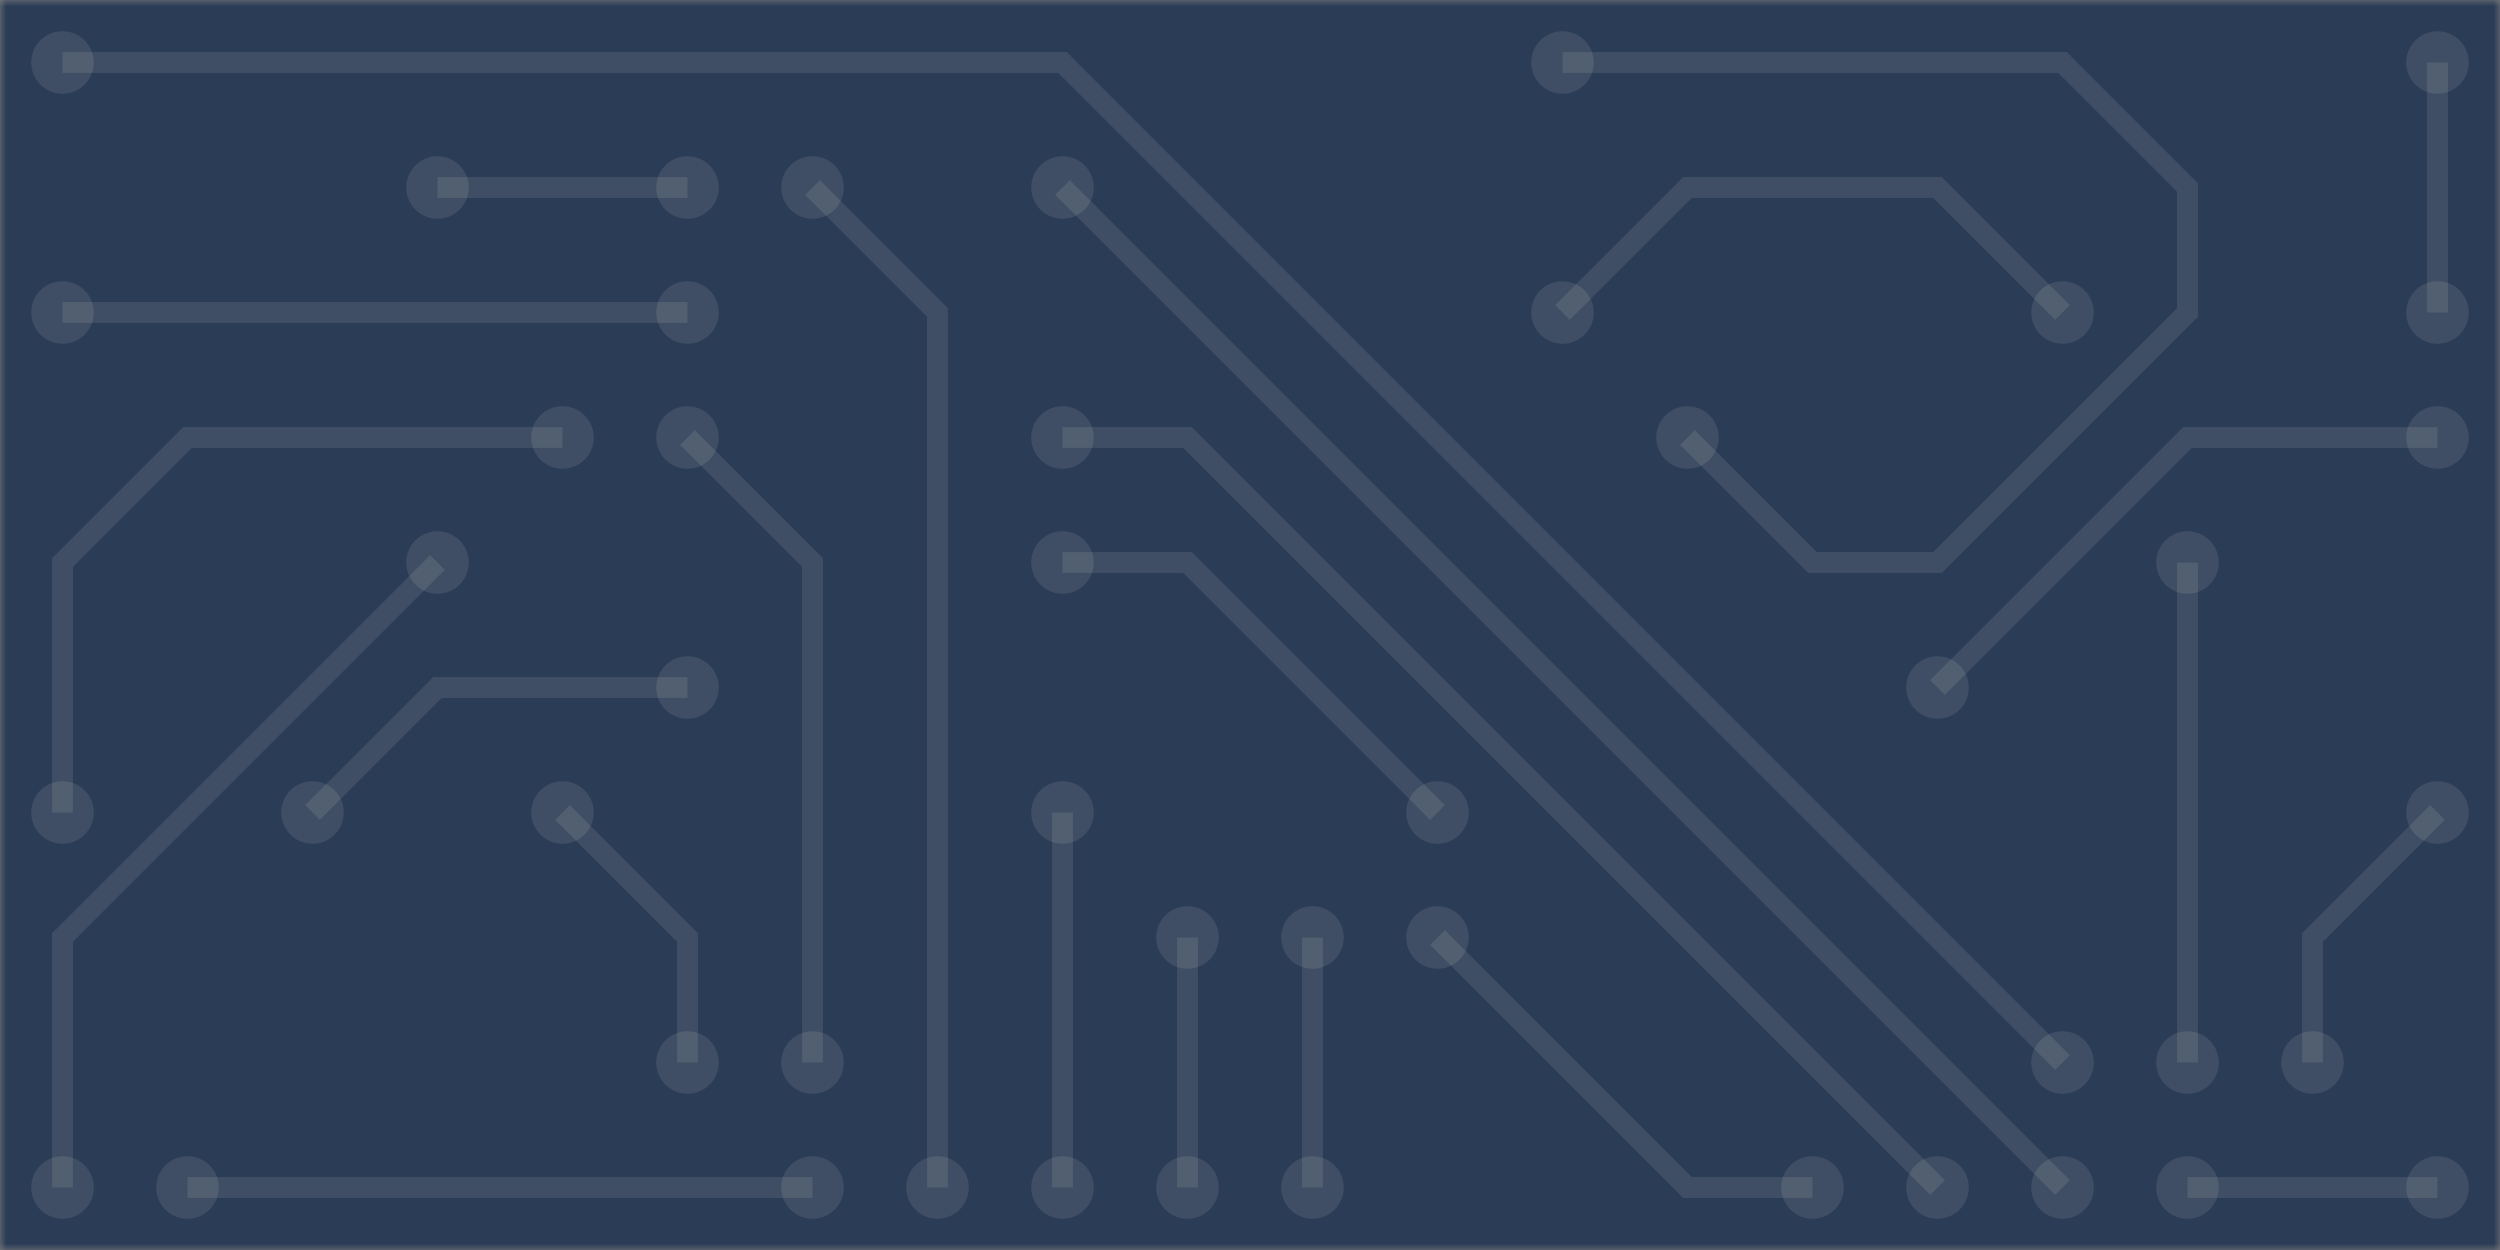<svg xmlns="http://www.w3.org/2000/svg" version="1.1" xmlns:xlink="http://www.w3.org/1999/xlink" xmlns:svgjs="http://svgjs.dev/svgjs" width="200" height="100" preserveAspectRatio="none" viewBox="0 0 200 100"><rect x="0" y="0" width="200" height="100" fill="#808080" stroke="none"/><g mask="url(&quot;#SvgjsMask1125&quot;)" fill="none"><rect width="200" height="100" x="0" y="0" fill="rgba(43, 60, 86, 1)"></rect><g mask="url(&quot;#SvgjsMask1126&quot;)"><path d="M175 95L195 95" stroke-width="1.67" stroke="rgba(249, 245, 220, 0.1)"></path><path d="M172.5 95 a2.5 2.5 0 1 0 5 0 a2.5 2.5 0 1 0 -5 0zM192.5 95 a2.5 2.5 0 1 0 5 0 a2.5 2.5 0 1 0 -5 0z" fill="rgba(249, 245, 220, 0.1)"></path><path d="M85 15L165 95" stroke-width="1.67" stroke="rgba(249, 245, 220, 0.1)"></path><path d="M82.5 15 a2.5 2.5 0 1 0 5 0 a2.5 2.5 0 1 0 -5 0zM162.5 95 a2.5 2.5 0 1 0 5 0 a2.5 2.5 0 1 0 -5 0z" fill="rgba(249, 245, 220, 0.1)"></path><path d="M85 35L95 35L155 95" stroke-width="1.67" stroke="rgba(249, 245, 220, 0.1)"></path><path d="M82.5 35 a2.5 2.5 0 1 0 5 0 a2.5 2.5 0 1 0 -5 0zM152.5 95 a2.5 2.5 0 1 0 5 0 a2.5 2.5 0 1 0 -5 0z" fill="rgba(249, 245, 220, 0.1)"></path><path d="M65 15L75 25L75 95" stroke-width="1.67" stroke="rgba(249, 245, 220, 0.1)"></path><path d="M62.5 15 a2.5 2.5 0 1 0 5 0 a2.5 2.5 0 1 0 -5 0zM72.5 95 a2.5 2.5 0 1 0 5 0 a2.5 2.5 0 1 0 -5 0z" fill="rgba(249, 245, 220, 0.1)"></path><path d="M15 95L65 95" stroke-width="1.67" stroke="rgba(249, 245, 220, 0.1)"></path><path d="M12.5 95 a2.5 2.5 0 1 0 5 0 a2.5 2.5 0 1 0 -5 0zM62.5 95 a2.5 2.5 0 1 0 5 0 a2.5 2.5 0 1 0 -5 0z" fill="rgba(249, 245, 220, 0.1)"></path><path d="M155 55L175 35L195 35" stroke-width="1.67" stroke="rgba(249, 245, 220, 0.1)"></path><path d="M152.5 55 a2.5 2.5 0 1 0 5 0 a2.5 2.5 0 1 0 -5 0zM192.5 35 a2.5 2.5 0 1 0 5 0 a2.5 2.5 0 1 0 -5 0z" fill="rgba(249, 245, 220, 0.1)"></path><path d="M175 45L175 85" stroke-width="1.67" stroke="rgba(249, 245, 220, 0.1)"></path><path d="M172.5 45 a2.5 2.5 0 1 0 5 0 a2.5 2.5 0 1 0 -5 0zM172.5 85 a2.5 2.5 0 1 0 5 0 a2.5 2.5 0 1 0 -5 0z" fill="rgba(249, 245, 220, 0.1)"></path><path d="M95 75L95 95" stroke-width="1.67" stroke="rgba(249, 245, 220, 0.1)"></path><path d="M92.5 75 a2.5 2.5 0 1 0 5 0 a2.5 2.5 0 1 0 -5 0zM92.5 95 a2.5 2.5 0 1 0 5 0 a2.5 2.5 0 1 0 -5 0z" fill="rgba(249, 245, 220, 0.1)"></path><path d="M195 65L185 75L185 85" stroke-width="1.67" stroke="rgba(249, 245, 220, 0.1)"></path><path d="M192.5 65 a2.5 2.5 0 1 0 5 0 a2.5 2.5 0 1 0 -5 0zM182.5 85 a2.5 2.5 0 1 0 5 0 a2.5 2.5 0 1 0 -5 0z" fill="rgba(249, 245, 220, 0.1)"></path><path d="M35 45L5 75L5 95" stroke-width="1.67" stroke="rgba(249, 245, 220, 0.1)"></path><path d="M32.5 45 a2.5 2.5 0 1 0 5 0 a2.5 2.5 0 1 0 -5 0zM2.5 95 a2.5 2.5 0 1 0 5 0 a2.5 2.5 0 1 0 -5 0z" fill="rgba(249, 245, 220, 0.1)"></path><path d="M55 35L65 45L65 85" stroke-width="1.67" stroke="rgba(249, 245, 220, 0.1)"></path><path d="M52.5 35 a2.5 2.5 0 1 0 5 0 a2.5 2.5 0 1 0 -5 0zM62.5 85 a2.5 2.5 0 1 0 5 0 a2.5 2.5 0 1 0 -5 0z" fill="rgba(249, 245, 220, 0.1)"></path><path d="M45 65L55 75L55 85" stroke-width="1.67" stroke="rgba(249, 245, 220, 0.1)"></path><path d="M42.5 65 a2.5 2.5 0 1 0 5 0 a2.5 2.5 0 1 0 -5 0zM52.5 85 a2.5 2.5 0 1 0 5 0 a2.5 2.5 0 1 0 -5 0z" fill="rgba(249, 245, 220, 0.1)"></path><path d="M55 25L5 25" stroke-width="1.67" stroke="rgba(249, 245, 220, 0.1)"></path><path d="M52.5 25 a2.5 2.5 0 1 0 5 0 a2.5 2.5 0 1 0 -5 0zM2.5 25 a2.5 2.5 0 1 0 5 0 a2.5 2.5 0 1 0 -5 0z" fill="rgba(249, 245, 220, 0.1)"></path><path d="M115 75L135 95L145 95" stroke-width="1.67" stroke="rgba(249, 245, 220, 0.1)"></path><path d="M112.5 75 a2.5 2.5 0 1 0 5 0 a2.5 2.5 0 1 0 -5 0zM142.5 95 a2.5 2.5 0 1 0 5 0 a2.5 2.5 0 1 0 -5 0z" fill="rgba(249, 245, 220, 0.1)"></path><path d="M105 75L105 95" stroke-width="1.67" stroke="rgba(249, 245, 220, 0.1)"></path><path d="M102.5 75 a2.5 2.5 0 1 0 5 0 a2.5 2.5 0 1 0 -5 0zM102.5 95 a2.5 2.5 0 1 0 5 0 a2.5 2.5 0 1 0 -5 0z" fill="rgba(249, 245, 220, 0.1)"></path><path d="M135 35L145 45L155 45L175 25L175 15L165 5L125 5" stroke-width="1.67" stroke="rgba(249, 245, 220, 0.1)"></path><path d="M132.5 35 a2.5 2.5 0 1 0 5 0 a2.5 2.5 0 1 0 -5 0zM122.5 5 a2.5 2.5 0 1 0 5 0 a2.5 2.5 0 1 0 -5 0z" fill="rgba(249, 245, 220, 0.1)"></path><path d="M115 65L95 45L85 45" stroke-width="1.67" stroke="rgba(249, 245, 220, 0.1)"></path><path d="M112.5 65 a2.5 2.5 0 1 0 5 0 a2.5 2.5 0 1 0 -5 0zM82.5 45 a2.5 2.5 0 1 0 5 0 a2.5 2.5 0 1 0 -5 0z" fill="rgba(249, 245, 220, 0.1)"></path><path d="M165 85L85 5L5 5" stroke-width="1.67" stroke="rgba(249, 245, 220, 0.1)"></path><path d="M162.5 85 a2.5 2.5 0 1 0 5 0 a2.5 2.5 0 1 0 -5 0zM2.5 5 a2.5 2.5 0 1 0 5 0 a2.5 2.5 0 1 0 -5 0z" fill="rgba(249, 245, 220, 0.1)"></path><path d="M55 55L35 55L25 65" stroke-width="1.67" stroke="rgba(249, 245, 220, 0.1)"></path><path d="M52.5 55 a2.5 2.5 0 1 0 5 0 a2.5 2.5 0 1 0 -5 0zM22.5 65 a2.5 2.5 0 1 0 5 0 a2.5 2.5 0 1 0 -5 0z" fill="rgba(249, 245, 220, 0.1)"></path><path d="M45 35L15 35L5 45L5 65" stroke-width="1.67" stroke="rgba(249, 245, 220, 0.1)"></path><path d="M42.5 35 a2.5 2.5 0 1 0 5 0 a2.5 2.5 0 1 0 -5 0zM2.5 65 a2.5 2.5 0 1 0 5 0 a2.5 2.5 0 1 0 -5 0z" fill="rgba(249, 245, 220, 0.1)"></path><path d="M125 25L135 15L155 15L165 25" stroke-width="1.67" stroke="rgba(249, 245, 220, 0.1)"></path><path d="M122.5 25 a2.5 2.5 0 1 0 5 0 a2.5 2.5 0 1 0 -5 0zM162.5 25 a2.5 2.5 0 1 0 5 0 a2.5 2.5 0 1 0 -5 0z" fill="rgba(249, 245, 220, 0.1)"></path><path d="M195 25L195 5" stroke-width="1.67" stroke="rgba(249, 245, 220, 0.1)"></path><path d="M192.5 25 a2.5 2.5 0 1 0 5 0 a2.5 2.5 0 1 0 -5 0zM192.5 5 a2.5 2.5 0 1 0 5 0 a2.5 2.5 0 1 0 -5 0z" fill="rgba(249, 245, 220, 0.1)"></path><path d="M35 15L55 15" stroke-width="1.67" stroke="rgba(249, 245, 220, 0.1)"></path><path d="M32.5 15 a2.5 2.5 0 1 0 5 0 a2.5 2.5 0 1 0 -5 0zM52.5 15 a2.5 2.5 0 1 0 5 0 a2.5 2.5 0 1 0 -5 0z" fill="rgba(249, 245, 220, 0.1)"></path><path d="M85 65L85 95" stroke-width="1.67" stroke="rgba(249, 245, 220, 0.1)"></path><path d="M82.5 65 a2.5 2.5 0 1 0 5 0 a2.5 2.5 0 1 0 -5 0zM82.5 95 a2.5 2.5 0 1 0 5 0 a2.5 2.5 0 1 0 -5 0z" fill="rgba(249, 245, 220, 0.1)"></path></g></g><defs><mask id="SvgjsMask1125"><rect width="200" height="100" fill="#ffffff"></rect></mask><mask id="SvgjsMask1126"><rect width="200" height="100" fill="white"></rect><path d="M173.75 95 a1.25 1.25 0 1 0 2.5 0 a1.25 1.25 0 1 0 -2.5 0zM193.75 95 a1.25 1.25 0 1 0 2.5 0 a1.25 1.25 0 1 0 -2.5 0z" fill="black"></path><path d="M83.75 15 a1.25 1.25 0 1 0 2.5 0 a1.25 1.25 0 1 0 -2.5 0zM163.75 95 a1.25 1.25 0 1 0 2.5 0 a1.25 1.25 0 1 0 -2.5 0z" fill="black"></path><path d="M83.75 35 a1.25 1.25 0 1 0 2.5 0 a1.25 1.25 0 1 0 -2.5 0zM153.75 95 a1.25 1.25 0 1 0 2.5 0 a1.25 1.25 0 1 0 -2.5 0z" fill="black"></path><path d="M63.75 15 a1.25 1.25 0 1 0 2.5 0 a1.25 1.25 0 1 0 -2.5 0zM73.75 95 a1.25 1.25 0 1 0 2.5 0 a1.25 1.25 0 1 0 -2.5 0z" fill="black"></path><path d="M13.75 95 a1.25 1.25 0 1 0 2.5 0 a1.25 1.25 0 1 0 -2.5 0zM63.75 95 a1.25 1.25 0 1 0 2.5 0 a1.25 1.25 0 1 0 -2.5 0z" fill="black"></path><path d="M153.75 55 a1.25 1.25 0 1 0 2.5 0 a1.25 1.25 0 1 0 -2.5 0zM193.75 35 a1.25 1.25 0 1 0 2.5 0 a1.25 1.25 0 1 0 -2.5 0z" fill="black"></path><path d="M173.75 45 a1.25 1.25 0 1 0 2.5 0 a1.25 1.25 0 1 0 -2.5 0zM173.75 85 a1.25 1.25 0 1 0 2.5 0 a1.25 1.25 0 1 0 -2.5 0z" fill="black"></path><path d="M93.75 75 a1.25 1.25 0 1 0 2.5 0 a1.25 1.25 0 1 0 -2.5 0zM93.75 95 a1.25 1.25 0 1 0 2.5 0 a1.25 1.25 0 1 0 -2.5 0z" fill="black"></path><path d="M193.75 65 a1.25 1.25 0 1 0 2.5 0 a1.25 1.25 0 1 0 -2.5 0zM183.75 85 a1.25 1.25 0 1 0 2.5 0 a1.25 1.25 0 1 0 -2.5 0z" fill="black"></path><path d="M33.75 45 a1.25 1.25 0 1 0 2.5 0 a1.25 1.25 0 1 0 -2.5 0zM3.75 95 a1.25 1.25 0 1 0 2.5 0 a1.25 1.25 0 1 0 -2.5 0z" fill="black"></path><path d="M53.75 35 a1.25 1.25 0 1 0 2.5 0 a1.25 1.25 0 1 0 -2.5 0zM63.75 85 a1.25 1.25 0 1 0 2.5 0 a1.25 1.25 0 1 0 -2.5 0z" fill="black"></path><path d="M43.75 65 a1.25 1.25 0 1 0 2.5 0 a1.25 1.25 0 1 0 -2.5 0zM53.75 85 a1.25 1.25 0 1 0 2.5 0 a1.25 1.25 0 1 0 -2.5 0z" fill="black"></path><path d="M53.75 25 a1.25 1.25 0 1 0 2.5 0 a1.25 1.25 0 1 0 -2.5 0zM3.75 25 a1.25 1.25 0 1 0 2.5 0 a1.25 1.25 0 1 0 -2.5 0z" fill="black"></path><path d="M113.75 75 a1.25 1.25 0 1 0 2.5 0 a1.25 1.25 0 1 0 -2.5 0zM143.75 95 a1.25 1.25 0 1 0 2.5 0 a1.25 1.25 0 1 0 -2.5 0z" fill="black"></path><path d="M103.75 75 a1.25 1.25 0 1 0 2.5 0 a1.25 1.25 0 1 0 -2.5 0zM103.75 95 a1.25 1.25 0 1 0 2.5 0 a1.25 1.25 0 1 0 -2.5 0z" fill="black"></path><path d="M133.75 35 a1.25 1.25 0 1 0 2.5 0 a1.25 1.25 0 1 0 -2.5 0zM123.75 5 a1.25 1.25 0 1 0 2.5 0 a1.25 1.25 0 1 0 -2.5 0z" fill="black"></path><path d="M113.75 65 a1.25 1.25 0 1 0 2.5 0 a1.25 1.25 0 1 0 -2.5 0zM83.75 45 a1.25 1.25 0 1 0 2.5 0 a1.25 1.25 0 1 0 -2.5 0z" fill="black"></path><path d="M163.75 85 a1.25 1.25 0 1 0 2.5 0 a1.25 1.25 0 1 0 -2.5 0zM3.75 5 a1.25 1.25 0 1 0 2.5 0 a1.25 1.25 0 1 0 -2.5 0z" fill="black"></path><path d="M53.75 55 a1.25 1.25 0 1 0 2.5 0 a1.25 1.25 0 1 0 -2.5 0zM23.75 65 a1.25 1.25 0 1 0 2.5 0 a1.25 1.25 0 1 0 -2.5 0z" fill="black"></path><path d="M43.75 35 a1.25 1.25 0 1 0 2.5 0 a1.25 1.25 0 1 0 -2.5 0zM3.75 65 a1.25 1.25 0 1 0 2.5 0 a1.25 1.25 0 1 0 -2.5 0z" fill="black"></path><path d="M123.75 25 a1.25 1.25 0 1 0 2.5 0 a1.25 1.25 0 1 0 -2.5 0zM163.75 25 a1.25 1.25 0 1 0 2.5 0 a1.25 1.25 0 1 0 -2.5 0z" fill="black"></path><path d="M193.75 25 a1.25 1.25 0 1 0 2.5 0 a1.25 1.25 0 1 0 -2.5 0zM193.75 5 a1.25 1.25 0 1 0 2.5 0 a1.25 1.25 0 1 0 -2.5 0z" fill="black"></path><path d="M33.75 15 a1.25 1.25 0 1 0 2.5 0 a1.25 1.25 0 1 0 -2.5 0zM53.75 15 a1.25 1.25 0 1 0 2.5 0 a1.25 1.25 0 1 0 -2.5 0z" fill="black"></path><path d="M83.75 65 a1.25 1.25 0 1 0 2.5 0 a1.25 1.25 0 1 0 -2.5 0zM83.75 95 a1.25 1.25 0 1 0 2.5 0 a1.25 1.25 0 1 0 -2.5 0z" fill="black"></path></mask></defs></svg>